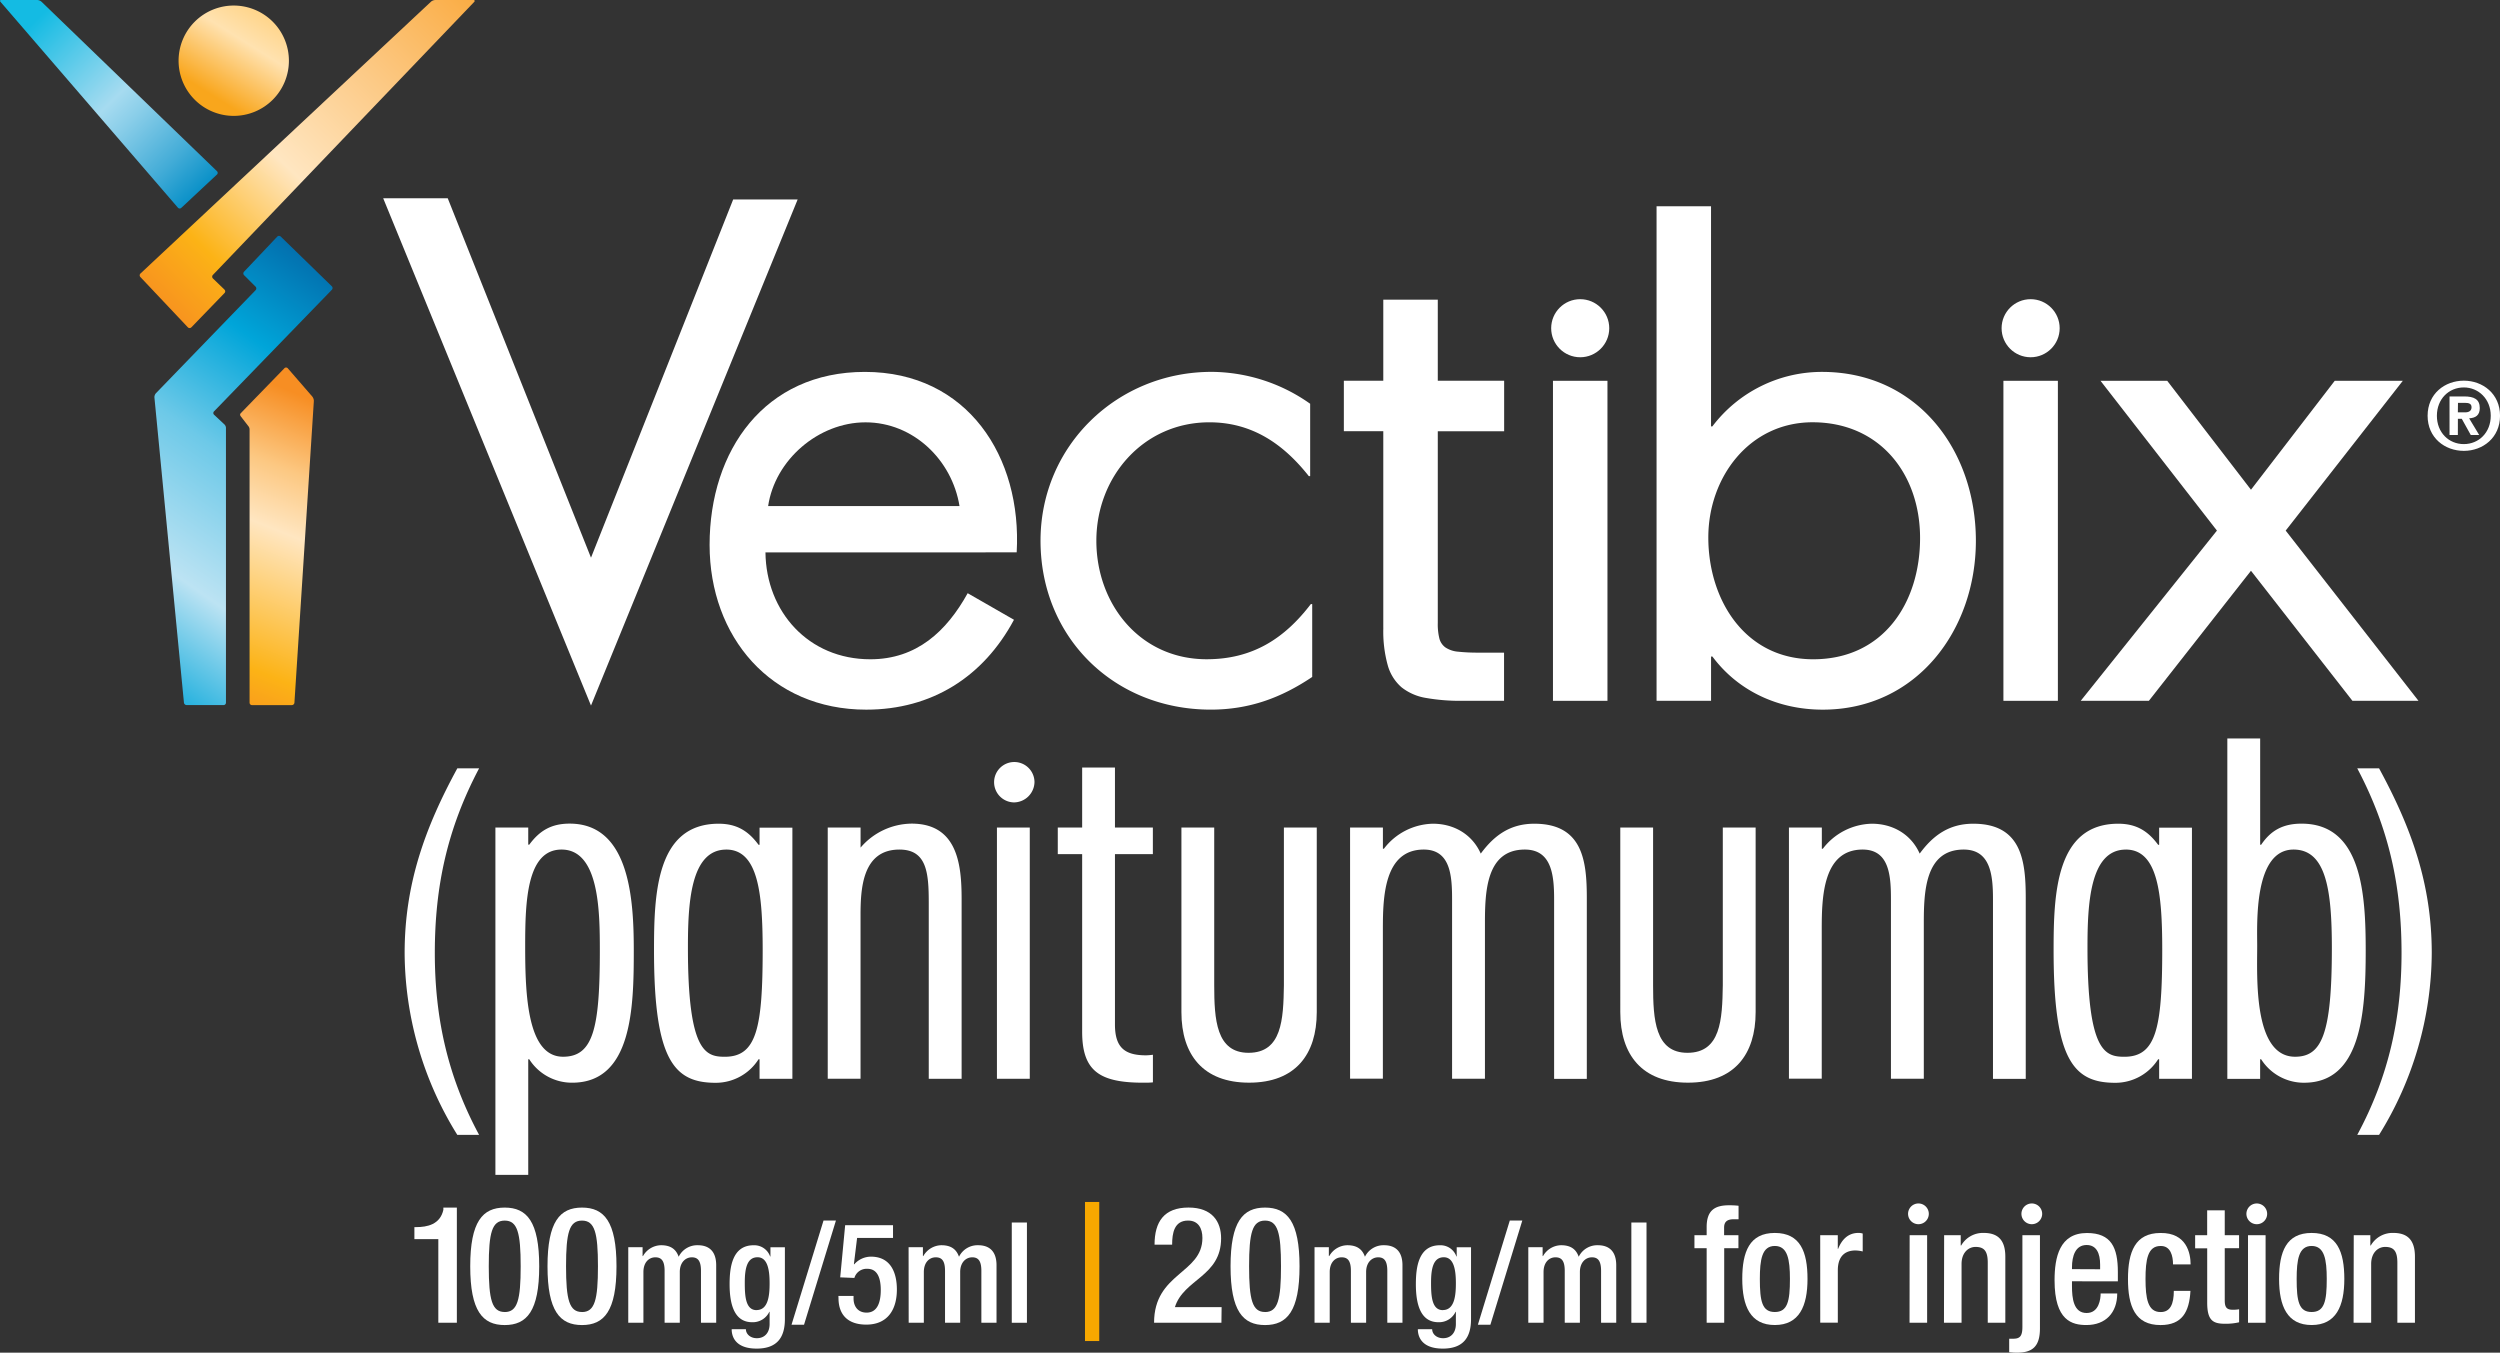 <svg xmlns="http://www.w3.org/2000/svg" xmlns:xlink="http://www.w3.org/1999/xlink" viewBox="0 0 783.55 423.96"><rect x="0" y="0" width="783.55" height="423.96" fill="#333333" stroke="none"/><defs><style>.cls-1{fill:#fff;}.cls-2{fill:url(#linear-gradient);}.cls-3{fill:url(#linear-gradient-2);}.cls-4{fill:url(#linear-gradient-3);}.cls-5{fill:url(#linear-gradient-4);}.cls-6{fill:url(#linear-gradient-5);}.cls-7{fill:#f7a800;}</style><linearGradient id="linear-gradient" x1="116.12" y1="91.4" x2="21" y2="227.37" gradientUnits="userSpaceOnUse"><stop offset="0" stop-color="#036cab"/><stop offset="0.2" stop-color="#00a5d9"/><stop offset="0.41" stop-color="#6dc9e8"/><stop offset="0.65" stop-color="#bce3f3"/><stop offset="0.75" stop-color="#6dc9e8"/><stop offset="0.89" stop-color="#00a5d9"/><stop offset="1" stop-color="#036cab"/></linearGradient><linearGradient id="linear-gradient-2" x1="150.89" y1="-6.28" x2="48.77" y2="97.46" gradientUnits="userSpaceOnUse"><stop offset="0" stop-color="#faa83a"/><stop offset="0.3" stop-color="#fcc882"/><stop offset="0.58" stop-color="#ffe6c1"/><stop offset="0.83" stop-color="#fcb316"/><stop offset="1" stop-color="#f78f20"/></linearGradient><linearGradient id="linear-gradient-3" x1="107.36" y1="116.54" x2="63.73" y2="224.83" gradientUnits="userSpaceOnUse"><stop offset="0.1" stop-color="#f78e23"/><stop offset="0.3" stop-color="#fcc882"/><stop offset="0.46" stop-color="#ffe6c1"/><stop offset="0.83" stop-color="#fcb316"/><stop offset="1" stop-color="#f78f20"/></linearGradient><linearGradient id="linear-gradient-4" x1="66.45" y1="29.86" x2="88.22" y2="-4.8" gradientUnits="userSpaceOnUse"><stop offset="0" stop-color="#f9a61c"/><stop offset="0.48" stop-color="#ffe2b0"/><stop offset="1" stop-color="#fec763"/></linearGradient><linearGradient id="linear-gradient-5" x1="-0.81" y1="-4.9" x2="63.12" y2="60.66" gradientUnits="userSpaceOnUse"><stop offset="0.18" stop-color="#14bbe3"/><stop offset="0.56" stop-color="#a6dbf0"/><stop offset="0.65" stop-color="#8acee9"/><stop offset="0.85" stop-color="#43acd7"/><stop offset="1" stop-color="#068fc7"/></linearGradient></defs><title>logo-main</title><g id="Layer_2" data-name="Layer 2"><g id="LOGO"><path class="cls-1" d="M738.81,355.69c10-18.54,13.88-37,13.88-57,0-20.78-3.89-39-13.88-57.87h6.84c10.09,18.55,16.51,36.23,16.51,57.87a108.92,108.92,0,0,1-16.51,57Z"/><path class="cls-1" d="M143.33,355.69a108.92,108.92,0,0,1-16.51-57c0-21.64,6.41-39.33,16.51-57.87h6.83c-10,18.92-13.88,37.1-13.88,57.87,0,20,3.89,38.46,13.88,57Z"/><path class="cls-1" d="M165.56,264.74h.32c3.17-4.3,6.81-6.6,12.66-6.6,18.83,0,20.1,23.79,20.1,39.76,0,17.8-.47,41.44-19.31,41.44A15.86,15.86,0,0,1,165.88,332h-.32v36.22H155.27V259.37h10.29ZM188,297.89c0-12.12-.16-31.62-12-31.62-10.92,0-11.4,16.27-11.4,30.24,0,15.2.63,34.69,11.87,34.69C186,331.2,188,322.14,188,297.89Z"/><path class="cls-1" d="M248.35,338.11H238.06V332h-.32a15.86,15.86,0,0,1-13.45,7.37c-13,0-19.31-7.06-19.31-41.44,0-17.65.63-39.76,20.26-39.76,5.7,0,9.34,2.31,12.5,6.6h.32v-5.37h10.29Zm-20.74-71.83c-11.4,0-12,17.5-12,30.86,0,32.54,5.54,34.07,11.56,34.07,10,0,11.87-9.05,11.87-33.77C239,280.39,237.74,266.27,227.61,266.27Z"/><path class="cls-1" d="M269.72,265.66a21.31,21.31,0,0,1,16-7.52c14.41,0,15.67,12.9,15.67,23.64v56.33H291.09V282.85c0-9.36-.64-16.58-9.19-16.58-11.71,0-12.19,12.43-12.19,20.72v51.11H259.43V259.37h10.29Z"/><path class="cls-1" d="M317.77,251.49a6.33,6.33,0,1,1,6.46-6.39A6.5,6.5,0,0,1,317.77,251.49Z"/><rect class="cls-1" x="312.46" y="259.37" width="10.29" height="78.74"/><path class="cls-1" d="M380.56,259.37v49.42c0,10.74.63,21.18,10.76,21.18,10.45,0,10.92-10.44,11.08-21.18V259.37H412.7v57.86c0,13.2-6.65,22.1-21.21,22.1-14.4,0-21.21-8.74-21.21-22.1V259.37Z"/><path class="cls-1" d="M433.43,266h.32a19.82,19.82,0,0,1,15.35-7.83c6.65,0,12.35,3.38,15,9.37,4.28-5.83,9.34-9.37,16.78-9.37,15.2,0,16.46,11.67,16.46,23.33v56.64H487.09V281.77c0-7.52-.79-15.5-9.18-15.5-12.19,0-12.5,13.36-12.5,23.33v48.5H455.11V281.93c0-7.37-.47-15.66-8.87-15.66-12.5,0-12.82,15-12.82,25v46.81H423.14V259.37h10.29Z"/><path class="cls-1" d="M518.11,259.37v49.42c0,10.74.63,21.18,10.77,21.18,10.45,0,10.92-10.44,11.08-21.18V259.37h10.29v57.86c0,13.2-6.65,22.1-21.21,22.1-14.4,0-21.21-8.74-21.21-22.1V259.37Z"/><path class="cls-1" d="M571,266h.32a19.83,19.83,0,0,1,15.35-7.83c6.65,0,12.35,3.38,15,9.37,4.27-5.83,9.34-9.37,16.78-9.37,15.2,0,16.46,11.67,16.46,23.33v56.64H624.64V281.77c0-7.52-.79-15.5-9.18-15.5-12.19,0-12.5,13.36-12.5,23.33v48.5H592.66V281.93c0-7.37-.47-15.66-8.87-15.66-12.5,0-12.82,15-12.82,25v46.81H560.69V259.37H571Z"/><path class="cls-1" d="M687,338.11H676.72V332h-.32a15.85,15.85,0,0,1-13.45,7.37c-13,0-19.31-7.06-19.31-41.44,0-17.65.63-39.76,20.26-39.76,5.7,0,9.34,2.31,12.5,6.6h.32v-5.37H687Zm-20.74-71.83c-11.4,0-12,17.5-12,30.86,0,32.54,5.54,34.07,11.56,34.07,10,0,11.87-9.05,11.87-33.77C677.67,280.39,676.4,266.27,666.27,266.27Z"/><path class="cls-1" d="M698.09,231.46h10.29v33.29h.32c3-4.45,6.81-6.6,12.66-6.6,18.84,0,20.1,21.95,20.1,39.76,0,19.95-1.58,41.44-19.31,41.44A15.86,15.86,0,0,1,708.69,332h-.32v6.14H698.09Zm32.76,65.67c0-18-1.74-30.86-12-30.86-12.51,0-11.4,23.18-11.4,30.24,0,9.67-1.27,34.69,11.87,34.69C727.68,331.2,730.85,324.14,730.85,297.13Z"/><path class="cls-1" d="M359.21,330.76c-6.68,0-9.76-2.41-9.76-9.66V267.71h11.88v-8.34H349.45V240.55H339.17v18.82h-7.64v8.34h7.64v55.63c0,12.25,5.31,16,19.18,16,1.09,0,2.08,0,3-.11v-8.65A18.62,18.62,0,0,1,359.21,330.76Z"/><path class="cls-1" d="M185.23,174.79,229.79,62.52H250L185.23,221.14l-65.13-159h20.23Z"/><path class="cls-1" d="M239.91,173.13c.21,18.56,13.44,33.5,32.86,33.5,14.51,0,23.9-8.75,30.52-20.71l14.51,8.33c-9.6,17.93-25.82,28.17-46.31,28.17-29.88,0-49.09-22.84-49.09-51.65,0-29.66,17.29-54.21,48.66-54.21,32.22,0,49.29,26.68,47.59,56.56Zm60.82-14.51c-2.35-14.52-14.52-26.25-29.46-26.25-14.72,0-28.38,11.74-30.52,26.25Z"/><path class="cls-1" d="M410.63,149.22h-.43c-7.9-10-17.71-16.86-31.16-16.86-20.7,0-35.42,17.07-35.42,37.13,0,19.85,13.66,37.13,34.57,37.13,14.29,0,24.33-6.4,32.65-17.29h.43v22.84c-9.82,6.61-19.85,10.24-31.8,10.24-30.3,0-53.35-22.62-53.35-52.93,0-29.88,24.12-52.93,53.57-52.93a54,54,0,0,1,30.94,10Z"/><path class="cls-1" d="M519.2,64.64h17.07v69h.42a43.08,43.08,0,0,1,34.36-17.08c29.88,0,48.23,24.55,48.23,52.93,0,28-18.57,52.93-48,52.93-13.87,0-26.46-5.76-34.58-16.65h-.42v13.87H519.2Zm16.22,103.8c0,19.62,11.52,38.19,32.87,38.19,22,0,33.5-17.71,33.5-38,0-20.06-12.6-36.28-33.72-36.28C548.22,132.37,535.42,149.65,535.42,168.44Z"/><path class="cls-1" d="M658.34,119.35h20.91l26.25,34.14,26.25-34.14h21.34L716.38,166.3,758,219.65H737.3l-31.8-40.76-32,40.76H652.14l42.69-53.35Z"/><path class="cls-1" d="M433.55,196.6V135.15H421.19V119.34h12.36V93.92h17.08v25.42h20.8v15.82h-20.8v60.13h0a18.5,18.5,0,0,0,.5,4.83,5,5,0,0,0,1.91,2.81,8.44,8.44,0,0,0,3.93,1.32,58.43,58.43,0,0,0,6.56.3h7.87v15.1H458.33a61.49,61.49,0,0,1-11.39-.9,16.67,16.67,0,0,1-7.65-3.32,14.14,14.14,0,0,1-4.32-6.84,39.55,39.55,0,0,1-1.41-11.68"/><rect class="cls-1" x="486.73" y="119.35" width="17.08" height="100.3"/><rect class="cls-1" x="627.91" y="119.35" width="17.07" height="100.3"/><circle class="cls-1" cx="495.27" cy="102.87" r="9.1"/><circle class="cls-1" cx="636.44" cy="102.87" r="9.1"/><path class="cls-2" d="M70.82,134.29a1.6,1.6,0,0,0-.54-1.32L67.11,130a.73.73,0,0,1,0-1.1L104,90.83a.77.77,0,0,0,0-1.1L88,74.15a.78.78,0,0,0-1.09,0l-10.41,11a.78.78,0,0,0,0,1.1l3.61,3.6a.79.79,0,0,1,0,1.1L48.86,123.26a1.87,1.87,0,0,0-.46,1.32l9.25,95.64a.87.87,0,0,0,.85.77H70.05a.76.76,0,0,0,.77-.77Z"/><path class="cls-3" d="M148.42,0h-12a2.3,2.3,0,0,0-1.34.53L44,85.75a.78.78,0,0,0,0,1.08L58.89,102.6a.77.77,0,0,0,1.08,0L70.36,91.85a.75.75,0,0,0,0-1.07l-3.63-3.51a.8.8,0,0,1,0-1.11S148.49.74,148.66.56,148.84,0,148.42,0Z"/><path class="cls-4" d="M75.51,129.45c-.37.38-.31.7,0,1.1l2.32,3a1.61,1.61,0,0,1,.39,1.08v85.56A.77.77,0,0,0,79,221H91.45a.84.84,0,0,0,.83-.77l6.09-94.58a2.33,2.33,0,0,0-.48-1.35l-7.7-8.88a.72.72,0,0,0-1.06,0Z"/><path class="cls-5" d="M90.55,19A17.29,17.29,0,1,1,73.25,1.74,17.29,17.29,0,0,1,90.55,19Z"/><path class="cls-6" d="M.16.58C-.13.26,0,0,.42,0H11.65A2.15,2.15,0,0,1,13,.54L68,53.65a.73.73,0,0,1,0,1.06L56.82,65.15a.73.73,0,0,1-1.06-.06Z"/><path class="cls-1" d="M760.86,130.31c0-6.92,5.41-11,11.35-11s11.35,4.1,11.35,11-5.41,11-11.35,11S760.86,137.23,760.86,130.31Zm11.35-8.88c-4.69,0-8.44,3.62-8.44,8.88s3.74,8.88,8.44,8.88,8.44-3.62,8.44-8.88S776.81,121.43,772.2,121.43Zm-1.87,14.91h-2.61V124.25h4.55c3.15,0,4.93.89,4.93,3.65,0,2.23-1.28,3.09-3.33,3.21l3.15,5.23h-2.64l-2.82-5.08h-1.22Zm0-7.1h2.29c1.43,0,2-.68,2-1.61,0-1.1-.83-1.37-2.08-1.37h-2.17Z"/></g><g id="new_tagline_outline" data-name="new tagline outline"><path class="cls-1" d="M640,379.83a3.25,3.25,0,1,1-2.52-2.57A3.26,3.26,0,0,1,640,379.83Z"/><path class="cls-1" d="M604.47,379.83a3.25,3.25,0,1,1-2.52-2.57A3.26,3.26,0,0,1,604.47,379.83Z"/><path class="cls-1" d="M710.51,379.82a3.25,3.25,0,1,1-2.53-2.56A3.25,3.25,0,0,1,710.51,379.82Z"/><path class="cls-1" d="M137.38,414.58V388.37h-7.5v-3.77h.56c3.47,0,7.5-.82,8.52-5.41v-.71h4.23v36.1Z"/><path class="cls-1" d="M158.19,378.48c6.94,0,10.81,4.39,10.81,18.41s-3.88,18.41-10.81,18.41-10.81-4.39-10.81-18.41S151.25,378.48,158.19,378.48Zm0,32.74c4,0,5-3.83,5-14.33s-1-14.33-5-14.33-5,3.82-5,14.33S154.21,411.21,158.19,411.21Z"/><path class="cls-1" d="M182.41,378.48c6.94,0,10.81,4.39,10.81,18.41s-3.88,18.41-10.81,18.41-10.81-4.39-10.81-18.41S175.48,378.48,182.41,378.48Zm0,32.74c4,0,5-3.83,5-14.33s-1-14.33-5-14.33-5,3.82-5,14.33S178.43,411.21,182.41,411.21Z"/><path class="cls-1" d="M196.91,390.9h4.49v2.77h.13a6.63,6.63,0,0,1,5.68-3.39c3.39,0,4.8,1.63,5.5,3.61a6.47,6.47,0,0,1,6-3.61c3.34,0,5.76,1.72,5.76,6.29v18H219.7V398.34c0-3.08-.92-4.27-2.86-4.27s-3.78,1.54-3.78,4.62v15.89H208.3V398.34c0-3.08-.92-4.27-2.9-4.27s-3.74,1.54-3.74,4.62v15.89h-4.75Z"/><path class="cls-1" d="M233.78,416.6c0,1.45,1.32,2.82,3.43,2.82,2.46,0,4-1.72,4-4.44v-3.83h-.09a5.73,5.73,0,0,1-5.37,3.26c-5.54,0-7.08-5.46-7.08-11.93,0-5.19.79-12.19,7.52-12.19a5.27,5.27,0,0,1,5.19,3.52h.09v-2.9H246v22.53c0,5.77-2.46,9.24-8.85,9.24-7,0-7.83-4.14-7.83-6.07Zm3.34-6c3.7,0,4.09-4.66,4.09-8.41s-.48-8.14-3.78-8.14-4,3.52-4,7.92C233.43,406,233.6,410.62,237.12,410.62Z"/><path class="cls-1" d="M258.11,382.54H262L252,415.2h-3.92Z"/><path class="cls-1" d="M262.77,406.17h4.75V407c0,2.33,1.28,4.4,4.09,4.4,3.48,0,4.44-3.43,4.44-7.09s-1-6.64-4.18-6.64a4,4,0,0,0-4.09,2.86l-4.44-.18L264.89,384h15v4H268.63l-1,8.19.09.09a7,7,0,0,1,5.24-2.42c6.51,0,8.14,5.5,8.14,10.3,0,6.25-2.86,11-9.59,11-5.54,0-8.71-2.86-8.71-8.36Z"/><path class="cls-1" d="M284.77,390.9h4.49v2.77h.13a6.63,6.63,0,0,1,5.68-3.39c3.39,0,4.8,1.63,5.5,3.61a6.47,6.47,0,0,1,6-3.61c3.34,0,5.76,1.72,5.76,6.29v18h-4.75V398.34c0-3.08-.92-4.27-2.86-4.27s-3.78,1.54-3.78,4.62v15.89h-4.75V398.34c0-3.08-.92-4.27-2.9-4.27s-3.74,1.54-3.74,4.62v15.89h-4.75Z"/><path class="cls-1" d="M317.11,383.16h4.75v31.42h-4.75Z"/><path class="cls-7" d="M340.06,376.72h4.47v43.59h-4.47Z"/><path class="cls-1" d="M382.82,414.58H361.71c0-15.71,15.15-15.35,15.15-26.57,0-3-1.27-5.46-4.49-5.46-4.33,0-5,3.88-5,7.55h-5.51c0-7.19,3-11.63,10.66-11.63,7.39,0,10.2,4.39,10.2,9.64,0,12-11.73,12.75-14.48,21.57h14.64Z"/><path class="cls-1" d="M396.49,378.48c6.94,0,10.81,4.39,10.81,18.41s-3.88,18.41-10.81,18.41-10.81-4.39-10.81-18.41S389.55,378.48,396.49,378.48Zm0,32.74c4,0,5-3.83,5-14.33s-1-14.33-5-14.33-5,3.82-5,14.33S392.51,411.21,396.49,411.21Z"/><path class="cls-1" d="M412,390.9h4.49v2.77h.13a6.63,6.63,0,0,1,5.68-3.39c3.39,0,4.8,1.63,5.5,3.61a6.47,6.47,0,0,1,6-3.61c3.34,0,5.76,1.72,5.76,6.29v18h-4.75V398.34c0-3.08-.92-4.27-2.86-4.27s-3.78,1.54-3.78,4.62v15.89H423.4V398.34c0-3.08-.92-4.27-2.9-4.27s-3.74,1.54-3.74,4.62v15.89H412Z"/><path class="cls-1" d="M448.87,416.6c0,1.45,1.32,2.82,3.43,2.82,2.46,0,4-1.72,4-4.44v-3.83h-.09a5.73,5.73,0,0,1-5.37,3.26c-5.54,0-7.08-5.46-7.08-11.93,0-5.19.79-12.19,7.52-12.19a5.27,5.27,0,0,1,5.19,3.52h.09v-2.9h4.49v22.53c0,5.77-2.46,9.24-8.84,9.24-7,0-7.83-4.14-7.83-6.07Zm3.34-6c3.7,0,4.09-4.66,4.09-8.41s-.48-8.14-3.78-8.14-4,3.52-4,7.92C448.52,406,448.69,410.62,452.21,410.62Z"/><path class="cls-1" d="M473.2,382.54h3.92l-10,32.65h-3.92Z"/><path class="cls-1" d="M479,390.9h4.49v2.77h.13a6.63,6.63,0,0,1,5.68-3.39c3.39,0,4.8,1.63,5.5,3.61a6.47,6.47,0,0,1,6-3.61c3.34,0,5.76,1.72,5.76,6.29v18h-4.75V398.34c0-3.08-.92-4.27-2.86-4.27s-3.78,1.54-3.78,4.62v15.89h-4.75V398.34c0-3.08-.92-4.27-2.9-4.27s-3.74,1.54-3.74,4.62v15.89H479Z"/><path class="cls-1" d="M511.3,383.16h4.75v31.42H511.3Z"/><path class="cls-1" d="M534.9,391.22h-3.83v-4.08h3.83v-2.55c0-5.2,2.5-6.83,7-6.83a24.93,24.93,0,0,1,3,.15v4.23h-1.53c-2,0-3,.76-3,2.6v2.4h4.49v4.08H540.4v23.36H534.9Z"/><path class="cls-1" d="M556.26,386.43c8,0,10.25,5.92,10.25,14.43s-2.6,14.43-10.25,14.43-10.2-5.92-10.2-14.43S548.31,386.43,556.26,386.43Zm0,24.78c4,0,4.74-3.37,4.74-10.35,0-6.07-.71-10.35-4.74-10.35s-4.69,4.28-4.69,10.35C551.57,407.85,552.28,411.21,556.26,411.21Z"/><path class="cls-1" d="M570.49,387.14H576v4.28h.1c1.22-3.06,3.26-5,6.38-5a4.26,4.26,0,0,1,1.33.2v5.61a10.4,10.4,0,0,0-2.29-.31c-2.5,0-5.51,1.12-5.51,6.22v16.42h-5.51Z"/><path class="cls-1" d="M598.52,387.14H604v27.44h-5.51Z"/><path class="cls-1" d="M609.33,387.14h5.2v3.21h.15a7.87,7.87,0,0,1,7-3.93c4.18,0,6.83,1.89,6.83,7.45v20.7H623V395.76c0-3.57-1.07-4.95-3.82-4.95-2.24,0-4.39,1.79-4.39,5.35v18.41h-5.51Z"/><path class="cls-1" d="M639.36,387.14v29.22c0,5.71-2.4,7.6-7.24,7.6a19.6,19.6,0,0,1-2.4-.15v-4.23H631c2.09,0,2.86-.82,2.86-3.72V387.14Z"/><path class="cls-1" d="M649.4,401.58v1.58c0,3.67.46,8.36,4.59,8.36,3.93,0,4.39-4.49,4.39-6.12h5.2c0,6.07-3.67,9.89-9.64,9.89-4.49,0-10-1.33-10-14,0-7.19,1.53-14.84,10.15-14.84,7.65,0,9.69,4.59,9.69,12.24v2.91Zm8.82-3.77v-1.48c0-3.47-1.12-6.12-4.23-6.12-3.52,0-4.59,3.47-4.59,7v.56Z"/><path class="cls-1" d="M686.53,404.59c-.36,6.58-2.6,10.71-9.38,10.71-8,0-10.2-5.92-10.2-14.43s2.24-14.43,10.2-14.43c8.21-.1,9.43,6.43,9.43,9.84h-5.51c0-2.55-.71-5.86-3.93-5.76-4,0-4.69,4.28-4.69,10.35s.71,10.35,4.69,10.35c3.06.05,4.18-2.5,4.18-6.63Z"/><path class="cls-1" d="M688,387.14h3.77v-7.8h5.51v7.8h4.49v4.08h-4.49v16.37c0,2.14.61,2.91,2.5,2.91a10.53,10.53,0,0,0,2-.15v4.08a18.21,18.21,0,0,1-4.44.46c-3.72,0-5.56-1-5.56-6.63v-17H688Z"/><path class="cls-1" d="M704.57,387.14h5.51v27.44h-5.51Z"/><path class="cls-1" d="M724.51,386.43c8,0,10.25,5.92,10.25,14.43s-2.6,14.43-10.25,14.43-10.2-5.92-10.2-14.43S716.55,386.43,724.51,386.43Zm0,24.78c4,0,4.74-3.37,4.74-10.35,0-6.07-.71-10.35-4.74-10.35s-4.69,4.28-4.69,10.35C719.81,407.85,720.53,411.21,724.51,411.21Z"/><path class="cls-1" d="M737.71,387.14h5.2v3.21h.15a7.87,7.87,0,0,1,7-3.93c4.18,0,6.83,1.89,6.83,7.45v20.7h-5.51V395.76c0-3.57-1.07-4.95-3.82-4.95-2.24,0-4.39,1.79-4.39,5.35v18.41h-5.51Z"/></g></g></svg>